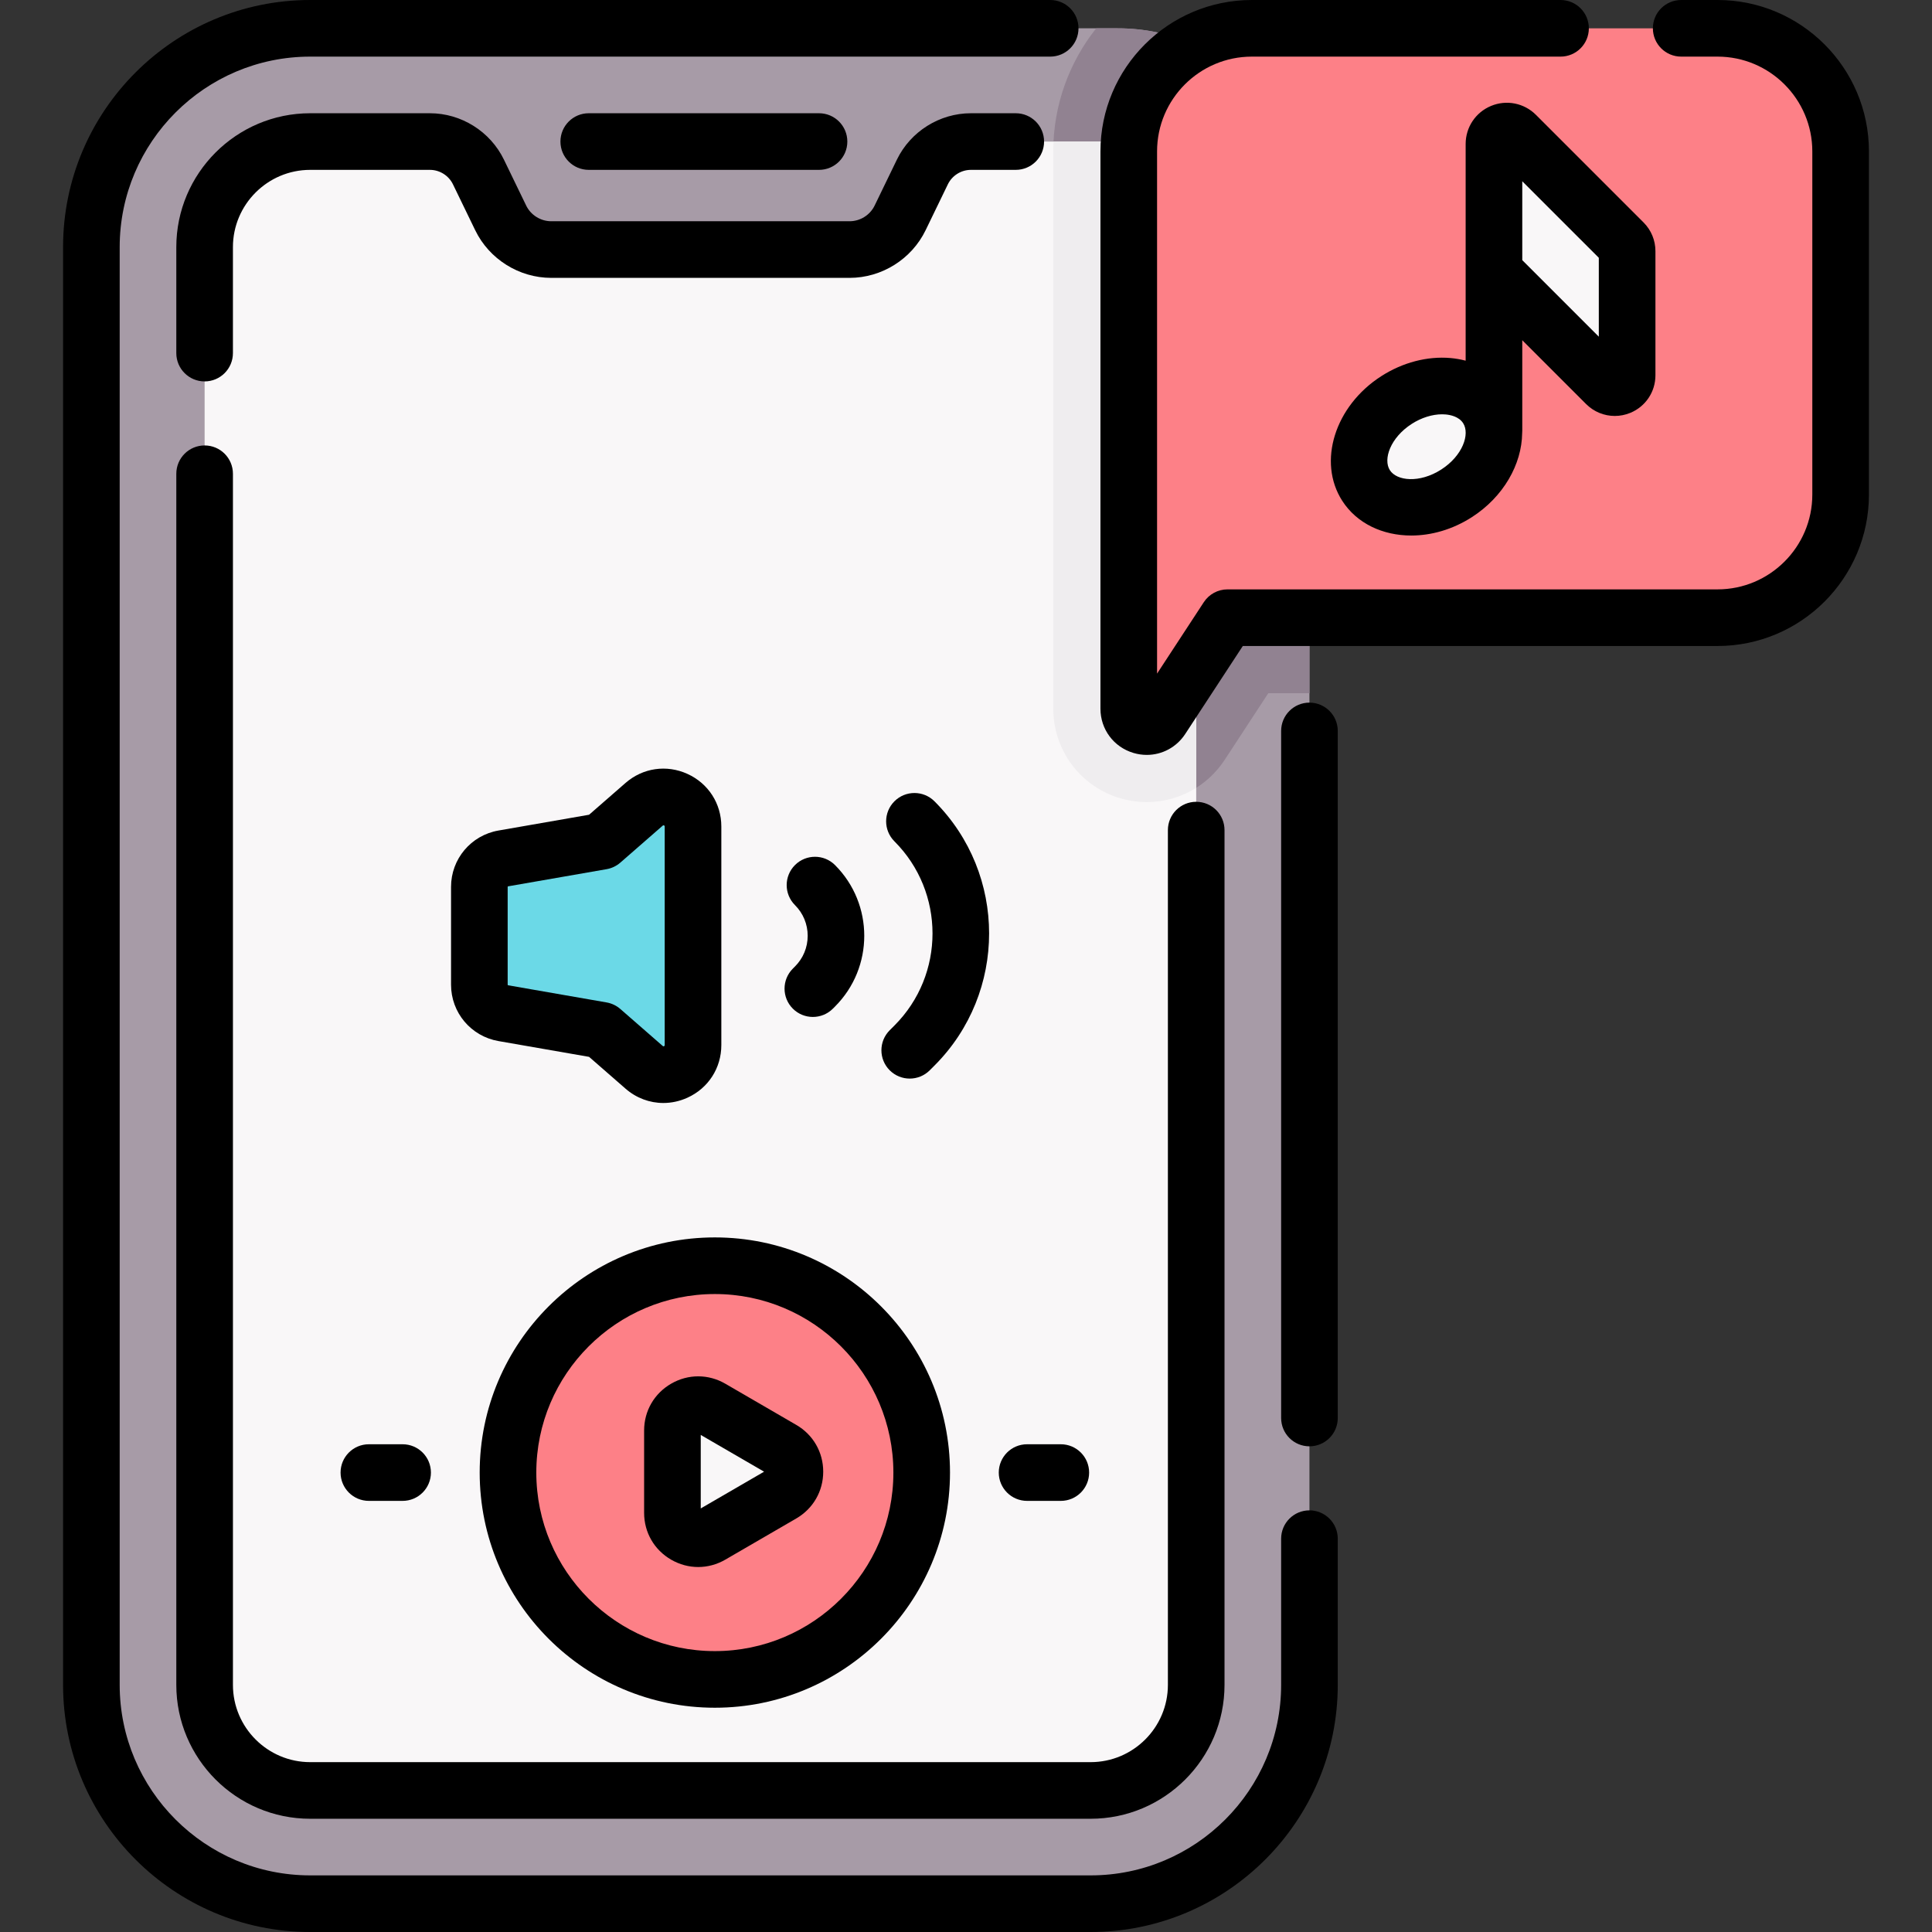 <svg id="Capa_1" enable-background="new 0 0 511.819 511.819" height="512" viewBox="0 0 511.819 511.819" width="512" xmlns="http://www.w3.org/2000/svg"><rect x="0" y="0" width="511.819" height="511.819" fill="#333333" stroke="none"/><g><g><path d="m346.895 446.346c0 32.018-25.955 57.973-57.973 57.973h-206.742c-32.018 0-57.973-25.956-57.973-57.973v-380.873c0-32.018 25.955-57.973 57.973-57.973h213.91c28.059 0 50.805 22.746 50.805 50.805z" fill="#a79ba7"/><path d="m296.09 7.5h-5.692c-7.11 8.972-11.372 20.3-11.372 32.61v147.636c0 6.933 2.908 13.572 7.979 18.216 4.593 4.205 10.56 6.521 16.801 6.521 8.337 0 16.053-4.187 20.641-11.197l11.55-17.65h10.898v-125.331c0-28.059-22.746-50.805-50.805-50.805z" fill="#918291"/><path d="m316.895 446.346c0 15.449-12.524 27.974-27.974 27.974h-206.741c-15.449 0-27.974-12.524-27.974-27.974v-380.872c0-15.449 12.524-27.974 27.974-27.974h31.712c5.472 0 10.464 3.127 12.851 8.052l5.899 12.17c2.488 5.132 7.689 8.391 13.392 8.391h79.034c5.703 0 10.904-3.259 13.392-8.391l5.899-12.17c2.387-4.924 7.378-8.052 12.851-8.052h41.076c10.278 0 18.61 8.332 18.61 18.61v390.236z" fill="#f9f7f8"/><path d="m298.285 37.5h-19.189c-.043.865-.07 1.734-.07 2.61v147.636c0 6.933 2.908 13.572 7.979 18.216 4.593 4.205 10.56 6.521 16.801 6.521 4.713 0 9.226-1.339 13.088-3.769v-152.604c.001-10.278-8.331-18.61-18.609-18.61z" fill="#efedef"/><path d="m170.637 282.746-11.23-9.796-26.079-4.543c-3.664-.638-6.338-3.819-6.338-7.538v-25.919c0-3.719 2.674-6.9 6.338-7.538l26.079-4.543 11.23-9.796c5.057-4.411 12.955-.82 12.955 5.89v57.892c0 6.711-7.898 10.302-12.955 5.891z" fill="#6bd9e7"/><circle cx="189.375" cy="390.109" fill="#fd8087" r="54.797"/><path d="m178.139 378.967v21.813c0 5.262 5.703 8.546 10.254 5.905l18.791-10.906c4.533-2.631 4.533-9.178 0-11.809l-18.791-10.906c-4.551-2.643-10.254.641-10.254 5.903z" fill="#f9f7f8"/><path d="m455.002 163.636h-129.819l-17.471 26.7c-2.573 3.933-8.686 2.11-8.686-2.589v-147.636c0-18.01 14.6-32.611 32.611-32.611h123.365c18.01 0 32.611 14.6 32.611 32.611v90.914c0 18.01-14.601 32.611-32.611 32.611z" fill="#fd8087"/><ellipse cx="377.907" cy="118.343" fill="#f9f7f8" rx="19.031" ry="14.698" transform="matrix(.842 -.54 .54 .842 -4.1 222.696)"/><g id="XMLID_587_"><g><path d="m431.049 64.536v32.89c0 2.91-3.51 4.36-5.56 2.31l-29.71-29.71v-33.89c0-3.03 3.66-4.55 5.81-2.41l28.51 28.51c.61.61.95 1.44.95 2.3z" fill="#f9f7f8"/></g></g></g><g><path d="m346.895 186.136c-4.143 0-7.5 3.357-7.5 7.5v182.02c0 4.143 3.357 7.5 7.5 7.5s7.5-3.357 7.5-7.5v-182.02c0-4.143-3.358-7.5-7.5-7.5z"/><path d="m346.895 400.118c-4.143 0-7.5 3.357-7.5 7.5v38.728c0 27.831-22.642 50.474-50.473 50.474h-206.742c-27.831 0-50.473-22.643-50.473-50.474v-380.872c0-27.831 22.642-50.474 50.473-50.474h196.032c4.143 0 7.5-3.357 7.5-7.5s-3.357-7.5-7.5-7.5h-196.032c-36.102 0-65.473 29.371-65.473 65.474v380.872c0 36.103 29.371 65.474 65.473 65.474h206.742c36.102 0 65.473-29.371 65.473-65.474v-38.728c0-4.142-3.358-7.5-7.5-7.5z"/><path d="m46.707 446.346c0 19.561 15.913 35.474 35.473 35.474h206.742c19.56 0 35.473-15.913 35.473-35.474v-226.437c0-4.143-3.357-7.5-7.5-7.5s-7.5 3.357-7.5 7.5v226.437c0 11.289-9.184 20.474-20.473 20.474h-206.742c-11.289 0-20.473-9.185-20.473-20.474v-320.84c0-4.143-3.357-7.5-7.5-7.5s-7.5 3.357-7.5 7.5z"/><path d="m139.391 54.45-5.899-12.171c-3.618-7.459-11.311-12.279-19.6-12.279h-31.712c-19.56 0-35.473 15.913-35.473 35.474v28.069c0 4.143 3.357 7.5 7.5 7.5s7.5-3.357 7.5-7.5v-28.069c0-11.289 9.184-20.474 20.473-20.474h31.712c2.581 0 4.977 1.501 6.103 3.823l5.899 12.171c3.716 7.665 11.622 12.618 20.141 12.618h79.034c8.52 0 16.425-4.953 20.141-12.619l5.899-12.17c1.126-2.322 3.521-3.823 6.102-3.823h11.883c4.143 0 7.5-3.357 7.5-7.5s-3.357-7.5-7.5-7.5h-11.884c-8.29 0-15.983 4.82-19.6 12.28l-5.899 12.17c-1.226 2.528-3.833 4.162-6.643 4.162h-79.034c-2.809 0-5.418-1.633-6.643-4.162z"/><path d="m216.974 45c4.143 0 7.5-3.357 7.5-7.5s-3.357-7.5-7.5-7.5h-61.005c-4.143 0-7.5 3.357-7.5 7.5s3.357 7.5 7.5 7.5z"/><path d="m165.706 288.397c2.872 2.506 6.413 3.803 10.019 3.803 2.149 0 4.322-.461 6.39-1.401 5.538-2.518 8.978-7.86 8.978-13.943v-57.893c0-6.082-3.439-11.425-8.977-13.942-5.538-2.519-11.824-1.599-16.409 2.401l-9.65 8.418-24.014 4.184c-7.273 1.266-12.553 7.543-12.553 14.927v25.919c0 7.382 5.278 13.659 12.552 14.927l24.015 4.184zm-31.217-27.528v-25.919c0-.074.053-.137.126-.149l26.079-4.543c1.351-.235 2.61-.836 3.644-1.737l11.229-9.796c.065-.057.109-.095.178-.095.041 0 .092.014.161.045.186.085.186.148.186.288v57.893c0 .14 0 .204-.186.288-.185.085-.233.043-.339-.049l-11.229-9.796c-1.033-.901-2.293-1.502-3.644-1.737l-26.078-4.543c-.073-.013-.127-.076-.127-.15z"/><path d="m210.037 256.604c-2.929 2.93-2.929 7.678 0 10.607 1.465 1.464 3.385 2.196 5.304 2.196s3.839-.732 5.304-2.196l.565-.565c10.331-10.332 10.331-27.142 0-37.474-2.93-2.928-7.678-2.928-10.607 0-2.929 2.93-2.929 7.678 0 10.607 2.172 2.171 3.368 5.059 3.368 8.129 0 3.071-1.196 5.959-3.368 8.13z"/><path d="m247.556 212.277c-2.93-2.928-7.678-2.928-10.607 0-2.929 2.93-2.929 7.678 0 10.607 13.454 13.453 13.454 35.345 0 48.798l-1.251 1.251c-2.929 2.93-2.929 7.678 0 10.607 1.465 1.464 3.385 2.196 5.304 2.196s3.839-.732 5.304-2.196l1.251-1.251c19.3-19.302 19.3-50.709-.001-70.012z"/><path d="m189.375 452.406c34.351 0 62.297-27.946 62.297-62.297s-27.946-62.297-62.297-62.297c-34.352 0-62.298 27.946-62.298 62.297s27.946 62.297 62.298 62.297zm0-109.593c26.08 0 47.297 21.217 47.297 47.297s-21.217 47.297-47.297 47.297-47.298-21.217-47.298-47.297 21.218-47.297 47.298-47.297z"/><path d="m177.816 413.195c2.239 1.29 4.695 1.935 7.15 1.935 2.471 0 4.941-.652 7.191-1.959l18.791-10.906c4.468-2.593 7.135-7.224 7.135-12.39.001-5.166-2.666-9.799-7.135-12.393l-18.791-10.906c-4.485-2.605-9.849-2.614-14.342-.024-4.494 2.588-7.178 7.229-7.178 12.415v21.813c.002 5.187 2.684 9.827 7.179 12.415zm7.823-33.059 16.778 9.738-16.778 9.737z"/><path d="m272.091 382.609c-4.143 0-7.5 3.357-7.5 7.5s3.357 7.5 7.5 7.5h8.936c4.143 0 7.5-3.357 7.5-7.5s-3.357-7.5-7.5-7.5z"/><path d="m106.658 382.609h-8.936c-4.143 0-7.5 3.357-7.5 7.5s3.357 7.5 7.5 7.5h8.936c4.143 0 7.5-3.357 7.5-7.5s-3.357-7.5-7.5-7.5z"/><path d="m455.002 0h-9.627c-4.143 0-7.5 3.357-7.5 7.5s3.357 7.5 7.5 7.5h9.627c13.846 0 25.11 11.265 25.11 25.11v90.914c0 13.847-11.265 25.111-25.11 25.111h-129.818c-2.53 0-4.891 1.276-6.275 3.394l-12.382 18.92v-138.339c0-13.846 11.265-25.11 25.11-25.11h81.776c4.143 0 7.5-3.357 7.5-7.5s-3.357-7.5-7.5-7.5h-81.776c-22.117 0-40.11 17.993-40.11 40.11v147.636c0 5.452 3.511 10.162 8.735 11.719 1.176.351 2.366.521 3.539.521 4.04 0 7.874-2.009 10.187-5.544l15.252-23.306h125.763c22.117 0 40.11-17.994 40.11-40.111v-90.915c-.001-22.117-17.994-40.11-40.111-40.11z"/><path d="m395.008 28.06c-4.091 1.694-6.733 5.649-6.733 10.076v57.416c-1.284-.339-2.618-.578-3.994-.699-6.168-.54-12.687 1.162-18.354 4.798-12.315 7.895-16.96 22.702-10.354 33.008 3.874 6.04 10.767 9.212 18.29 9.212 5.308 0 10.931-1.58 16.025-4.847 8.425-5.4 13.257-14.036 13.356-22.252.018-.21.03-.423.03-.638v-24.005l16.909 16.909c2.064 2.063 4.804 3.157 7.598 3.156 1.388 0 2.79-.27 4.128-.824 4.035-1.671 6.642-5.572 6.642-9.939v-32.893c0-2.874-1.119-5.576-3.15-7.608l-28.507-28.507c-3.13-3.129-7.797-4.059-11.886-2.363zm-13.216 96.336c-5.722 3.666-11.756 3.03-13.592.165-1.838-2.866.101-8.616 5.822-12.284 2.537-1.627 5.402-2.522 8.004-2.522.319 0 .634.014.943.041 1.25.109 3.516.556 4.645 2.317 1.837 2.867-.102 8.616-5.822 12.283zm41.759-35.205-20.276-20.275v-20.897l20.276 20.275z"/></g></g></svg>
